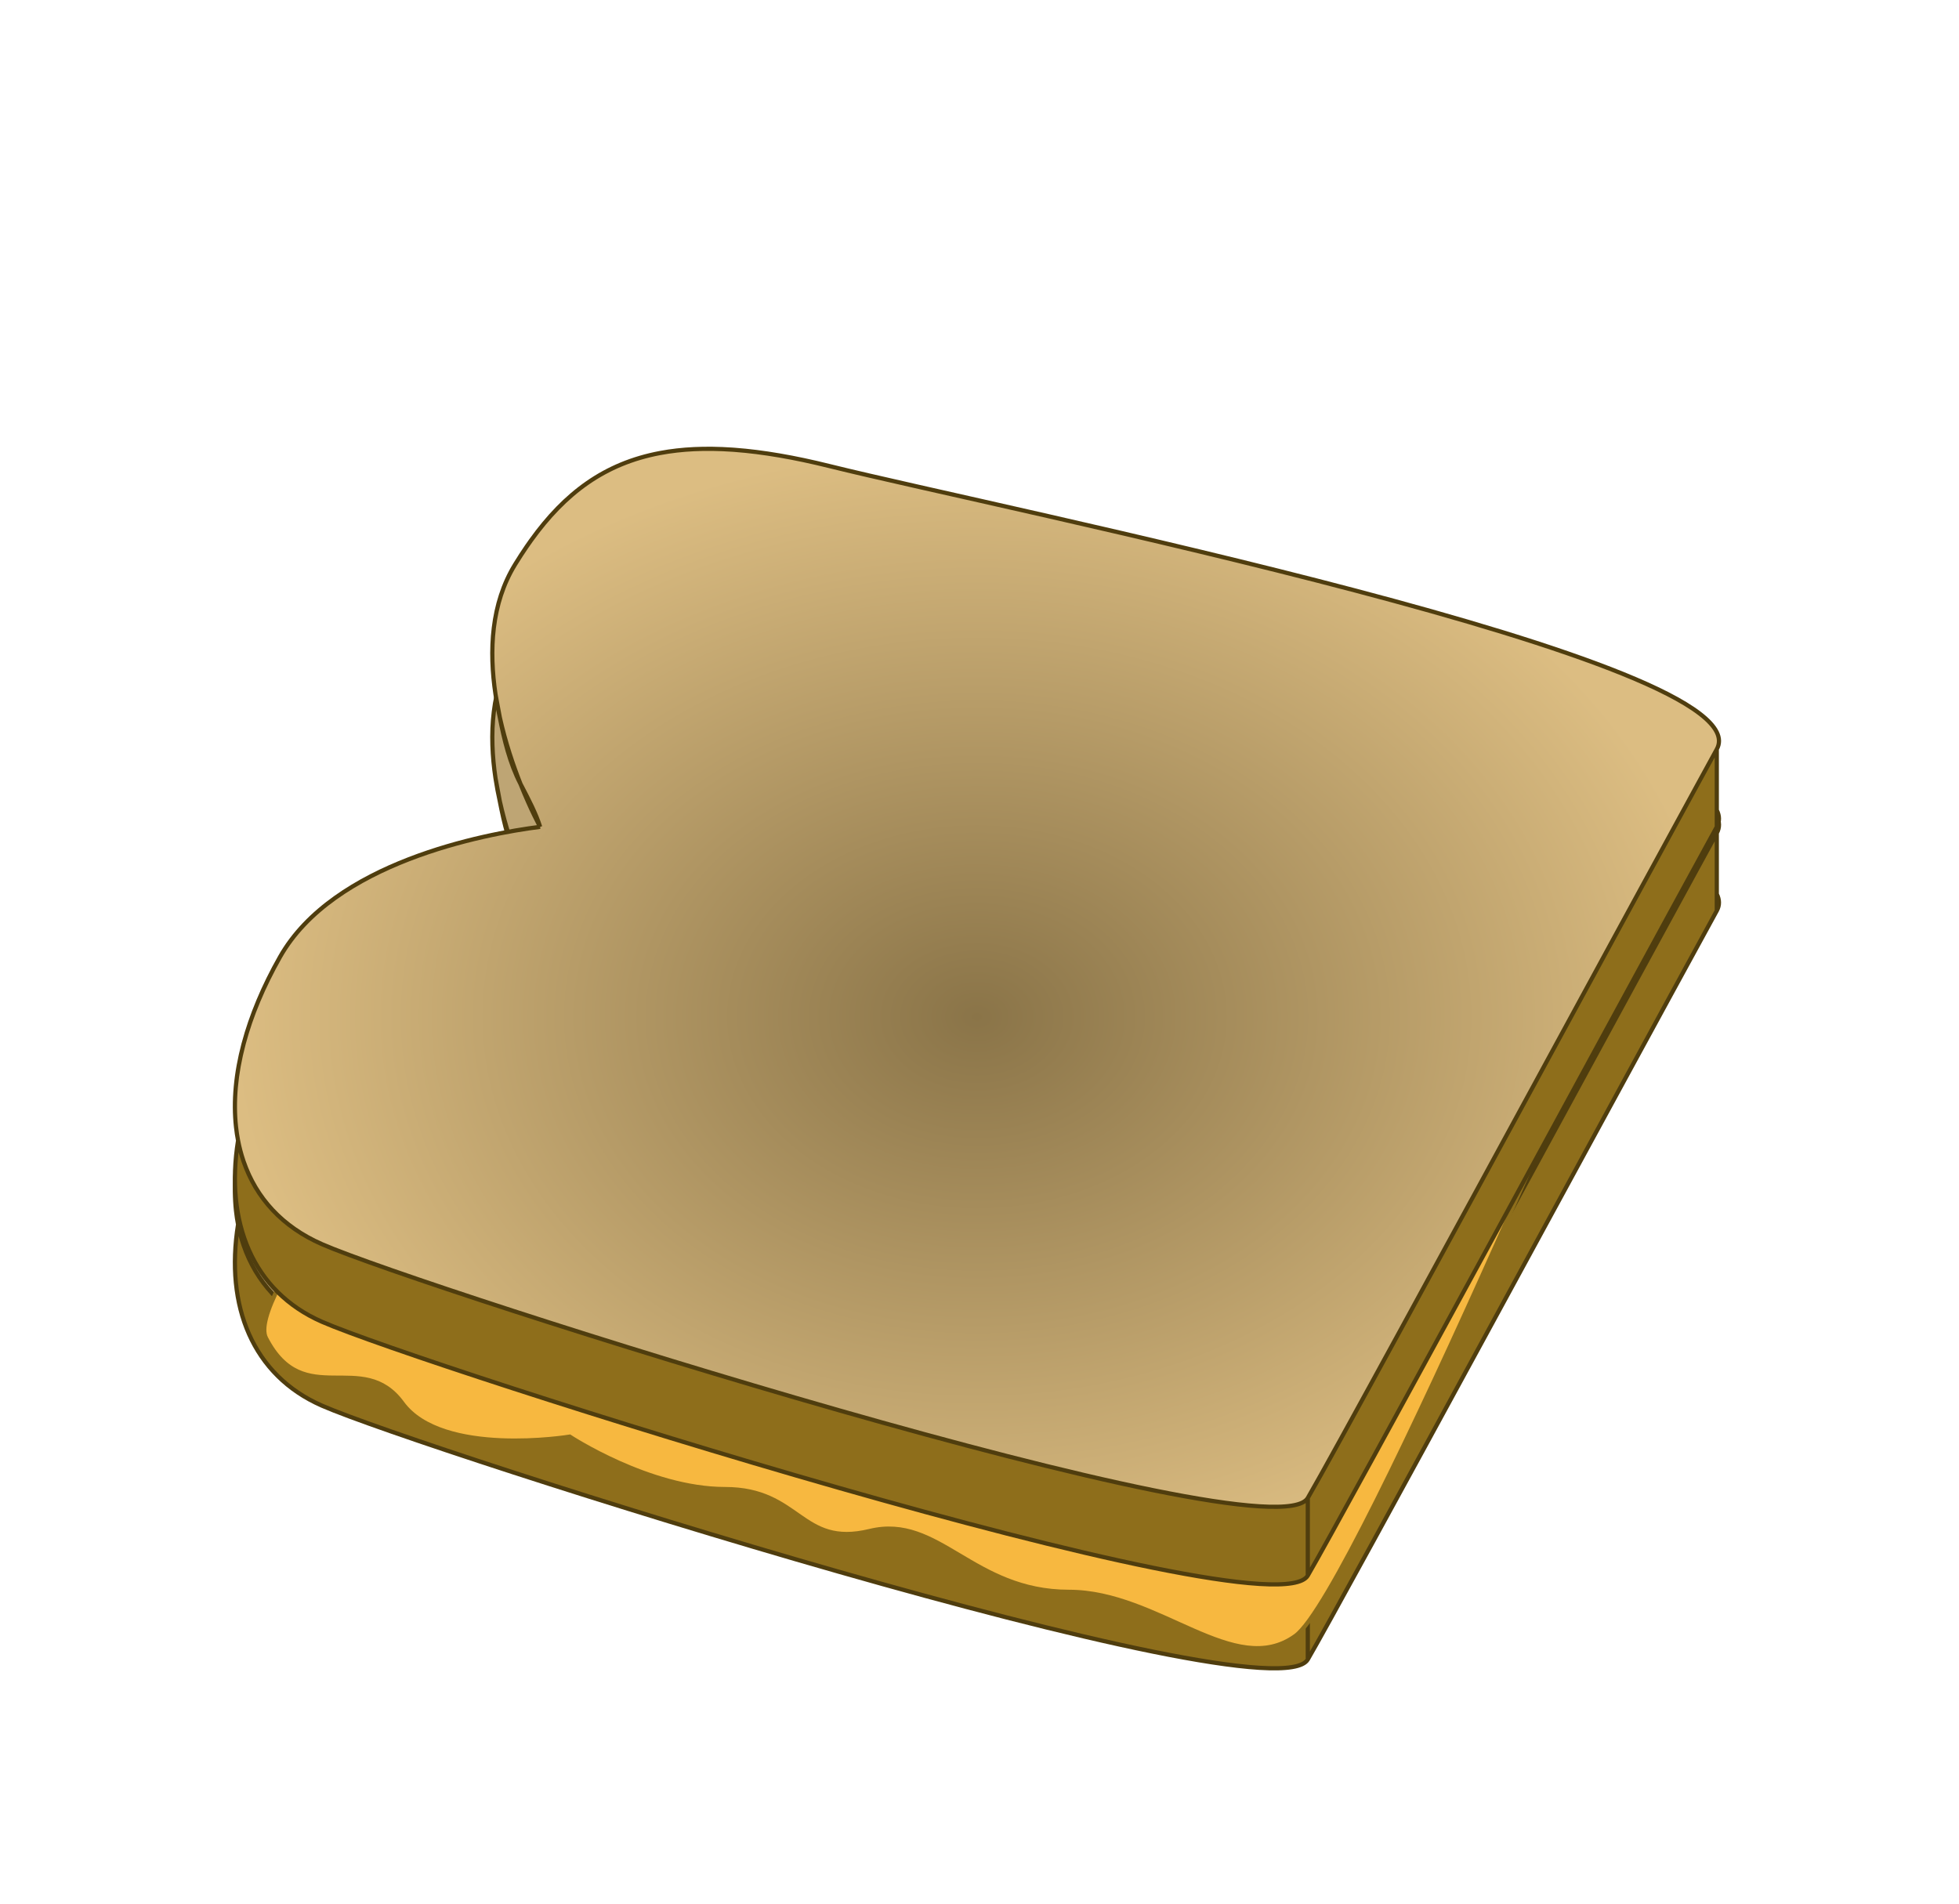 <svg width="467" height="454" viewBox="0 0 467 454" fill="none" xmlns="http://www.w3.org/2000/svg">
<g id="Frame 6">
<g id="BottomBread">
    <path d="M311.762 377.121C303.304 391.621 100.762 327.122 76.762 316.622C67.27 312.469 61.062 305.578 58.078 296.909C58.052 296.833 58.026 296.756 58 296.679C57.484 295.145 57.068 293.555 56.752 291.916C53.635 311.334 60.195 327.873 76.762 335.122C100.762 345.622 303.304 410.121 311.762 395.621L311.762 377.121Z" fill="#8E6E1B"/>
    <path d="M118.124 185.538C118.406 187.409 118.755 189.252 119.153 191.05C120.478 197.03 122.346 202.514 124.082 206.894C126.555 213.127 128.762 217.121 128.762 217.121C127.774 213.987 126.039 210.654 124.24 207.197C124.188 207.096 124.135 206.995 124.082 206.894C121.512 201.953 120.149 196.172 119.153 191.05C118.933 189.917 118.731 188.816 118.538 187.764C118.396 186.994 118.26 186.25 118.124 185.538Z" fill="#FCDB9A"/>
    <path d="M311.762 395.621C320.22 381.121 384.563 262.224 409.262 217.121L409.262 213.148L409.262 198.621C407.693 201.487 405.964 204.651 404.099 208.066C395.574 223.681 384.216 244.567 372.366 266.357C372.351 266.386 372.335 266.415 372.319 266.444C345.978 314.883 317.223 367.76 311.762 377.121L311.762 395.621Z" fill="#8E6E1B"/>
    <path fill-rule="evenodd" clip-rule="evenodd" d="M58 296.679C57.484 295.145 57.068 293.555 56.752 291.916C56.545 290.845 56.381 289.753 56.26 288.642C55.605 282.638 56.19 276.057 58 269.13C58.03 269.015 58.061 268.899 58.091 268.784C56.209 275.838 55.594 282.538 56.26 288.642C56.381 289.753 56.545 290.845 56.752 291.916C57.068 293.555 57.484 295.145 58 296.679ZM372.366 266.357C372.351 266.386 372.335 266.415 372.319 266.444L372.366 266.357ZM126.597 148.822C126.27 149.277 125.946 149.739 125.623 150.207C125.593 150.252 125.562 150.296 125.532 150.34C125.885 149.826 126.24 149.32 126.597 148.822ZM118.124 185.538C118.406 187.409 118.755 189.252 119.153 191.05C118.933 189.917 118.731 188.816 118.538 187.764C118.396 186.994 118.26 186.25 118.124 185.538Z" fill="#FCDB9A"/>
    <path d="M76.762 316.622C100.762 327.122 303.304 391.621 311.762 377.121C317.223 367.76 345.978 314.883 372.319 266.444L372.366 266.357C384.216 244.567 395.574 223.681 404.099 208.066C405.964 204.651 407.693 201.487 409.262 198.621C420.762 177.621 239 141.371 197.762 131.121C189.345 129.029 181.864 127.75 175.16 127.246C174.976 127.232 174.792 127.219 174.609 127.206C168.194 126.763 162.496 127.038 157.372 128C144.069 130.498 134.64 137.627 126.597 148.822C126.27 149.277 125.946 149.739 125.623 150.207L125.532 150.34C124.653 151.622 123.789 152.954 122.938 154.335C122.879 154.43 122.821 154.526 122.762 154.621C117.069 163.921 116.562 175.165 118.124 185.538C118.26 186.25 118.396 186.994 118.538 187.764C118.731 188.816 118.933 189.917 119.153 191.05C120.478 197.03 122.346 202.514 124.082 206.894L124.24 207.197C126.039 210.654 127.774 213.987 128.762 217.121C115.268 218.827 79.48 225.678 66.762 248.121C62.758 255.187 59.863 262.142 58.091 268.784C58.061 268.899 58.03 269.015 58 269.13C56.19 276.057 55.605 282.638 56.26 288.642C56.381 289.753 56.545 290.845 56.752 291.916C57.068 293.555 57.484 295.145 58 296.679C58.026 296.756 58.052 296.833 58.078 296.909C61.062 305.578 67.27 312.469 76.762 316.622Z" fill="#BEA574"/>
    <path d="M311.762 377.121C303.304 391.621 100.762 327.122 76.762 316.622C67.27 312.469 61.062 305.578 58.078 296.909C58.052 296.833 58.026 296.756 58 296.679C57.484 295.145 57.068 293.555 56.752 291.916M311.762 377.121L311.762 395.621M311.762 377.121C317.223 367.76 345.978 314.883 372.319 266.444M128.762 217.121C115.268 218.827 79.48 225.678 66.762 248.121C62.758 255.187 59.863 262.142 58.091 268.784M128.762 217.121C128.762 217.121 126.555 213.127 124.082 206.894M128.762 217.121C127.774 213.987 126.039 210.654 124.24 207.197M409.262 198.621C420.762 177.621 239 141.371 197.762 131.121C189.345 129.029 181.864 127.75 175.16 127.246C174.976 127.232 174.792 127.219 174.609 127.206C168.194 126.763 162.496 127.038 157.372 128C144.069 130.498 134.64 137.627 126.597 148.822M409.262 198.621L409.262 213.148M409.262 198.621C407.693 201.487 405.964 204.651 404.099 208.066C395.574 223.681 384.216 244.567 372.366 266.357M311.762 395.621C303.304 410.121 100.762 345.622 76.762 335.122C60.195 327.873 53.635 311.334 56.752 291.916M311.762 395.621C320.22 381.121 384.563 262.224 409.262 217.121M56.752 291.916C56.545 290.845 56.381 289.753 56.26 288.642M409.262 217.121L409.262 213.148M409.262 217.121C409.965 215.838 409.939 214.511 409.262 213.148M118.124 185.538C116.562 175.165 117.069 163.921 122.762 154.621C122.821 154.526 122.879 154.43 122.938 154.335C123.789 152.954 124.653 151.622 125.532 150.34M118.124 185.538C118.26 186.25 118.396 186.994 118.538 187.764C118.731 188.816 118.933 189.917 119.153 191.05M118.124 185.538C118.406 187.409 118.755 189.252 119.153 191.05M124.082 206.894C122.346 202.514 120.478 197.03 119.153 191.05M124.082 206.894C121.512 201.953 120.149 196.172 119.153 191.05M124.082 206.894L124.24 207.197M124.082 206.894C124.135 206.995 124.188 207.096 124.24 207.197M58.091 268.784C58.061 268.899 58.03 269.015 58 269.13C56.19 276.057 55.605 282.638 56.26 288.642M58.091 268.784C56.209 275.838 55.594 282.538 56.26 288.642M372.319 266.444L372.366 266.357M372.319 266.444C372.335 266.415 372.351 266.386 372.366 266.357M126.597 148.822C126.27 149.277 125.946 149.739 125.623 150.207M126.597 148.822C126.24 149.32 125.885 149.826 125.532 150.34M125.623 150.207C125.593 150.252 125.562 150.296 125.532 150.34M125.623 150.207L125.532 150.34" stroke="#4F3D0E"/>
</g>
<path id="Cheese" d="M199.32 142C199.32 142 54.403 301.5 63.403 319C72.403 336.5 86.403 321.5 95.903 334.5C105.402 347.5 135.82 342.5 135.82 342.5C135.82 342.5 154.82 355 172.82 355C190.82 355 190.82 369 207.32 365C223.82 361 231.82 379.5 254.82 379.5C276.303 379.5 294.32 400.5 308.82 390C323.32 379.5 393.82 211 393.82 211L199.32 142Z" fill="#F7B840" stroke="#8E6E1B"/>
<g id="TopBread">
    <path d="M311.762 357.121C303.304 371.621 100.762 307.122 76.762 296.622C67.27 292.469 61.062 285.578 58.078 276.909C58.052 276.833 58.026 276.756 58 276.679C57.484 275.145 57.068 273.555 56.752 271.916C53.635 291.334 60.195 307.873 76.762 315.122C100.762 325.622 303.304 390.121 311.762 375.621L311.762 357.121Z" fill="#8E6E1B"/>
    <path d="M118.124 165.538C118.406 167.409 118.755 169.252 119.153 171.05C120.478 177.03 122.346 182.514 124.082 186.894C126.555 193.127 128.762 197.121 128.762 197.121C127.774 193.987 126.039 190.654 124.24 187.197C124.188 187.096 124.135 186.995 124.082 186.894C121.512 181.953 120.149 176.172 119.153 171.05C118.933 169.917 118.731 168.816 118.538 167.764C118.396 166.994 118.26 166.25 118.124 165.538Z" fill="#FCDB9A"/>
    <path d="M311.762 375.621C320.22 361.121 384.563 242.224 409.262 197.121L409.262 193.148L409.262 178.621C407.693 181.487 405.964 184.651 404.099 188.066C395.574 203.681 384.216 224.567 372.366 246.357C372.351 246.386 372.335 246.415 372.319 246.444C345.978 294.883 317.223 347.76 311.762 357.121L311.762 375.621Z" fill="#8E6E1B"/>
    <path fill-rule="evenodd" clip-rule="evenodd" d="M58 276.679C57.484 275.145 57.068 273.555 56.752 271.916C56.545 270.845 56.381 269.753 56.26 268.642C55.605 262.638 56.19 256.057 58 249.13C58.03 249.015 58.061 248.899 58.091 248.784C56.209 255.838 55.594 262.538 56.26 268.642C56.381 269.753 56.545 270.845 56.752 271.916C57.068 273.555 57.484 275.145 58 276.679ZM372.366 246.357C372.351 246.386 372.335 246.415 372.319 246.444L372.366 246.357ZM126.597 128.822C126.27 129.277 125.946 129.739 125.623 130.207C125.593 130.252 125.562 130.296 125.532 130.34C125.885 129.826 126.24 129.32 126.597 128.822ZM118.124 165.538C118.406 167.409 118.755 169.252 119.153 171.05C118.933 169.917 118.731 168.816 118.538 167.764C118.396 166.994 118.26 166.25 118.124 165.538Z" fill="#FCDB9A"/>
    <path d="M76.762 296.622C100.762 307.122 303.304 371.621 311.762 357.121C317.223 347.76 345.978 294.883 372.319 246.444L372.366 246.357C384.216 224.567 395.574 203.681 404.099 188.066C405.964 184.651 407.693 181.487 409.262 178.621C420.762 157.621 239 121.371 197.762 111.121C189.345 109.029 181.864 107.75 175.16 107.246C174.976 107.232 174.792 107.219 174.609 107.206C168.194 106.763 162.496 107.038 157.372 108C144.069 110.498 134.64 117.627 126.597 128.822C126.27 129.277 125.946 129.739 125.623 130.207L125.532 130.34C124.653 131.622 123.789 132.954 122.938 134.335C122.879 134.43 122.821 134.526 122.762 134.621C117.069 143.921 116.562 155.165 118.124 165.538C118.26 166.25 118.396 166.994 118.538 167.764C118.731 168.816 118.933 169.917 119.153 171.05C120.478 177.03 122.346 182.514 124.082 186.894L124.24 187.197C126.039 190.654 127.774 193.987 128.762 197.121C115.268 198.827 79.48 205.678 66.762 228.121C62.758 235.187 59.863 242.142 58.091 248.784C58.061 248.899 58.03 249.015 58 249.13C56.19 256.057 55.605 262.638 56.26 268.642C56.381 269.753 56.545 270.845 56.752 271.916C57.068 273.555 57.484 275.145 58 276.679C58.026 276.756 58.052 276.833 58.078 276.909C61.062 285.578 67.27 292.469 76.762 296.622Z" fill="url(#paint0_radial_24_3)"/>
    <path d="M311.762 357.121C303.304 371.621 100.762 307.122 76.762 296.622C67.27 292.469 61.062 285.578 58.078 276.909C58.052 276.833 58.026 276.756 58 276.679C57.484 275.145 57.068 273.555 56.752 271.916M311.762 357.121L311.762 375.621M311.762 357.121C317.223 347.76 345.978 294.883 372.319 246.444M128.762 197.121C115.268 198.827 79.48 205.678 66.762 228.121C62.758 235.187 59.863 242.142 58.091 248.784M128.762 197.121C128.762 197.121 126.555 193.127 124.082 186.894M128.762 197.121C127.774 193.987 126.039 190.654 124.24 187.197M409.262 178.621C420.762 157.621 239 121.371 197.762 111.121C189.345 109.029 181.864 107.75 175.16 107.246C174.976 107.232 174.792 107.219 174.609 107.206C168.194 106.763 162.496 107.038 157.372 108C144.069 110.498 134.64 117.627 126.597 128.822M409.262 178.621L409.262 193.148M409.262 178.621C407.693 181.487 405.964 184.651 404.099 188.066C395.574 203.681 384.216 224.567 372.366 246.357M311.762 375.621C303.304 390.121 100.762 325.622 76.762 315.122C60.195 307.873 53.635 291.334 56.752 271.916M311.762 375.621C320.22 361.121 384.563 242.224 409.262 197.121M56.752 271.916C56.545 270.845 56.381 269.753 56.26 268.642M409.262 197.121L409.262 193.148M409.262 197.121C409.965 195.838 409.939 194.511 409.262 193.148M118.124 165.538C116.562 155.165 117.069 143.921 122.762 134.621C122.821 134.526 122.879 134.43 122.938 134.335C123.789 132.954 124.653 131.622 125.532 130.34M118.124 165.538C118.26 166.25 118.396 166.994 118.538 167.764C118.731 168.816 118.933 169.917 119.153 171.05M118.124 165.538C118.406 167.409 118.755 169.252 119.153 171.05M124.082 186.894C122.346 182.514 120.478 177.03 119.153 171.05M124.082 186.894C121.512 181.953 120.149 176.172 119.153 171.05M124.082 186.894L124.24 187.197M124.082 186.894C124.135 186.995 124.188 187.096 124.24 187.197M58.091 248.784C58.061 248.899 58.03 249.015 58 249.13C56.19 256.057 55.605 262.638 56.26 268.642M58.091 248.784C56.209 255.838 55.594 262.538 56.26 268.642M372.319 246.444L372.366 246.357M372.319 246.444C372.335 246.415 372.351 246.386 372.366 246.357M126.597 128.822C126.27 129.277 125.946 129.739 125.623 130.207M126.597 128.822C126.24 129.32 125.885 129.826 125.532 130.34M125.623 130.207C125.593 130.252 125.562 130.296 125.532 130.34M125.623 130.207L125.532 130.34" stroke="#4F3D0E"/>
</g>
</g>
<defs>
    <radialGradient id="paint0_radial_24_3" cx="0" cy="0" r="1" gradientUnits="userSpaceOnUse" gradientTransform="translate(232.892 242.367) rotate(90) scale(135.367 176.892)">
        <stop stop-color="#8A7448"/>
        <stop offset="1" stop-color="#DCBD82"/>
    </radialGradient>
</defs>
</svg>

